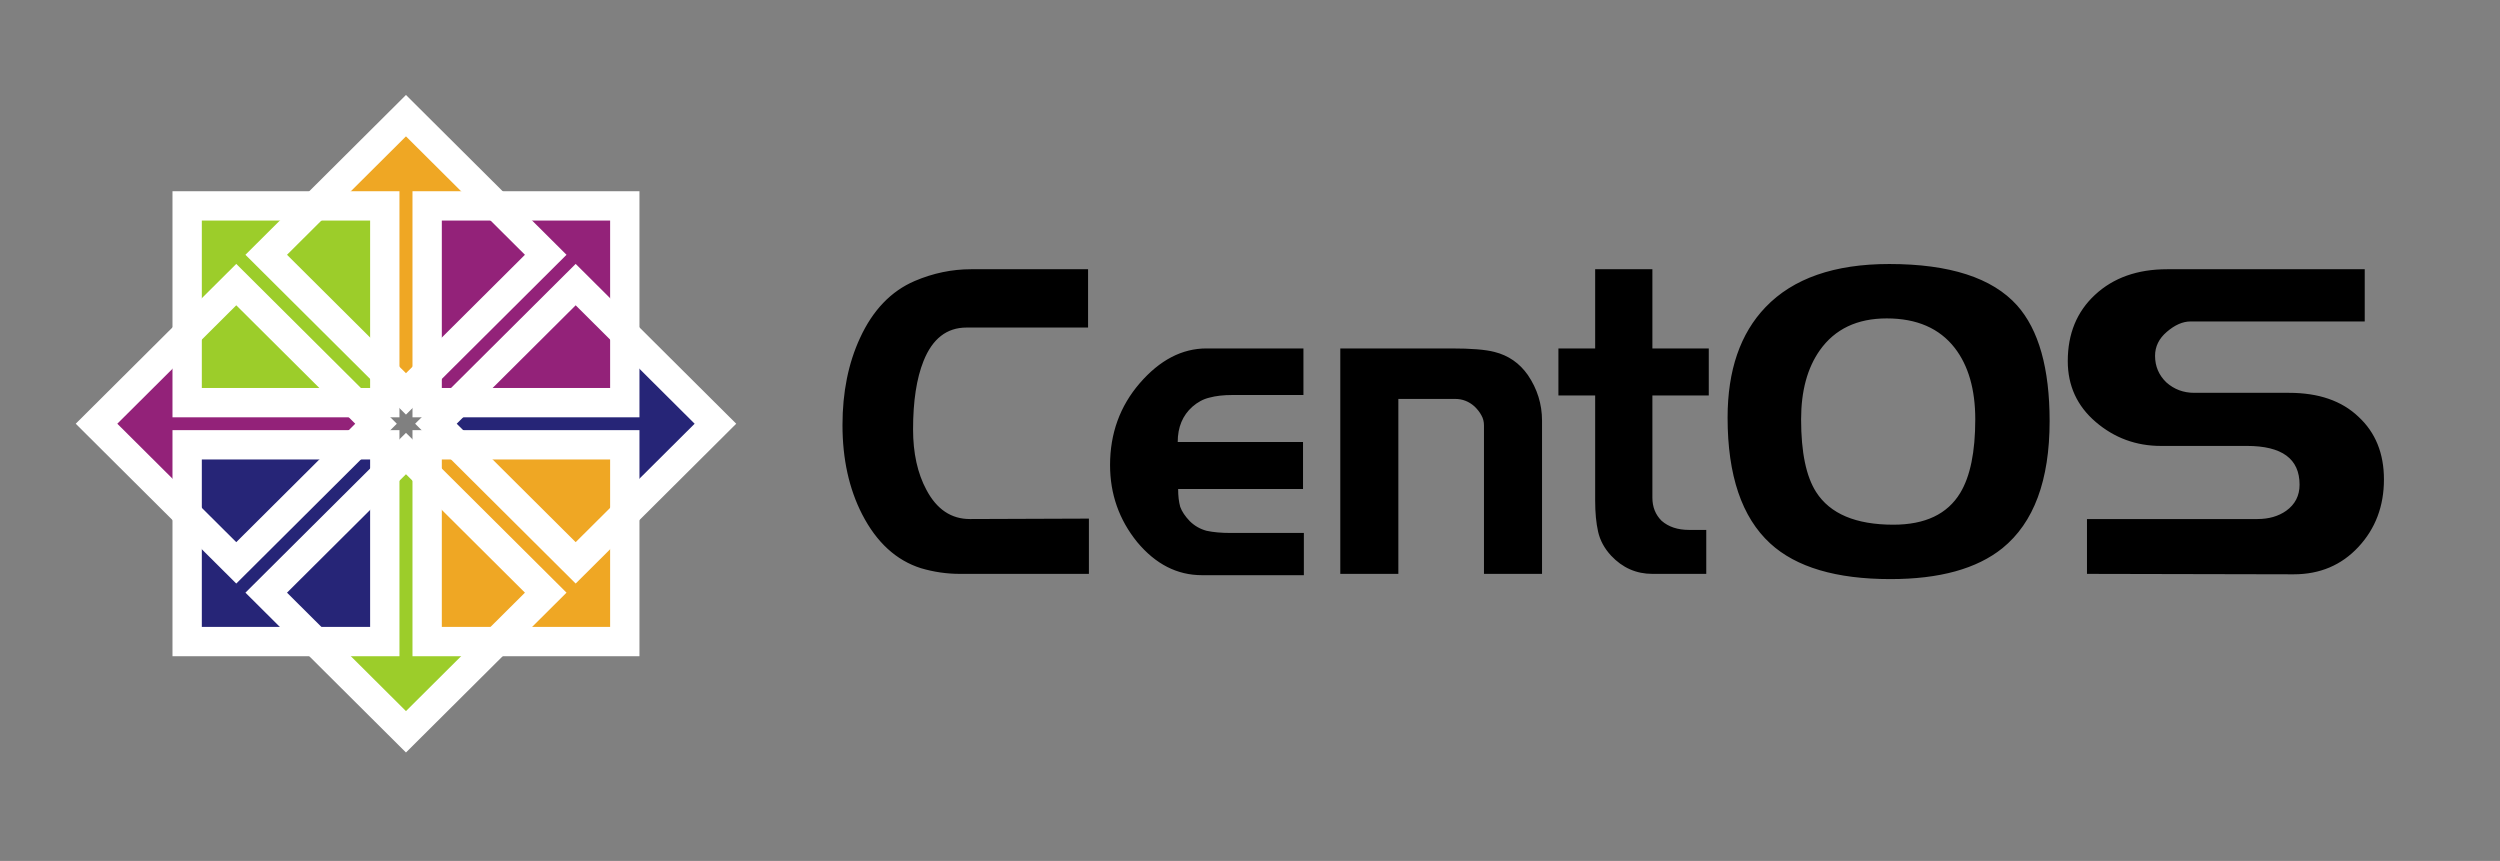 <?xml version="1.0" encoding="utf-8"?>
<svg width="302px" height="104px" viewbox="0 0 302 104" version="1.1" xmlns:xlink="http://www.w3.org/1999/xlink" xmlns="http://www.w3.org/2000/svg">
  <rect width="100%" height="100%" fill="#808080" stroke="none"/>
  <g id="layer1" transform="translate(1.772 1.772)">
    <g id="g5189">
      <path d="M0 0L297.738 0L297.738 100L0 100L0 0Z" id="rect5183" fill="#FFFFFF" fill-opacity="0" fill-rule="evenodd" stroke="none" />
      <path d="M29.768 37.432L14.178 37.432C12.597 37.432 11.033 37.205 9.486 36.749C6.492 35.803 4.12 33.63 2.371 30.23C0.79 27.145 0 23.553 0 19.452C0 15.492 0.706 11.987 2.119 8.938C3.666 5.573 5.87 3.277 8.729 2.05C10.949 1.104 13.219 0.631 15.54 0.631L29.667 0.631L29.667 7.676L14.985 7.676C12.597 7.676 10.865 9.025 9.788 11.724C8.947 13.827 8.527 16.578 8.527 19.978C8.527 22.852 9.065 25.288 10.141 27.286C11.386 29.634 13.135 30.808 15.389 30.808L29.768 30.755L29.768 37.432M55.734 37.59L43.423 37.59C40.429 37.59 37.822 36.258 35.602 33.594C33.416 30.896 32.323 27.794 32.323 24.289C32.323 20.469 33.517 17.174 35.905 14.405C38.327 11.601 41.018 10.199 43.978 10.199L55.683 10.199L55.683 15.825L47.106 15.825C46.029 15.825 45.105 15.93 44.331 16.14C43.591 16.315 42.901 16.683 42.262 17.244C41.085 18.296 40.496 19.715 40.496 21.503L55.633 21.503L55.633 27.18L40.547 27.18C40.547 28.022 40.631 28.74 40.799 29.336C41.001 29.897 41.388 30.475 41.959 31.071C42.531 31.632 43.204 32.017 43.978 32.227C44.785 32.403 45.76 32.49 46.904 32.49L55.734 32.49L55.734 37.59M84.505 37.432L77.492 37.432L77.492 19.505C77.492 19.049 77.391 18.646 77.19 18.296C76.988 17.91 76.702 17.542 76.332 17.192C75.659 16.596 74.885 16.298 74.011 16.298L67.149 16.298L67.149 37.432L60.136 37.432L60.136 10.199L73.557 10.199C75.945 10.199 77.677 10.339 78.754 10.62C80.436 11.04 81.781 11.969 82.79 13.406C83.934 15.089 84.505 16.929 84.505 18.926L84.505 37.432M104.648 15.877L97.837 15.877L97.837 28.232C97.837 29.353 98.207 30.282 98.947 31.018C99.787 31.754 100.898 32.122 102.277 32.122L104.345 32.122L104.345 37.432L97.837 37.432C95.886 37.432 94.221 36.696 92.842 35.224C92.034 34.348 91.513 33.384 91.278 32.333C91.042 31.281 90.924 30.037 90.924 28.6L90.924 15.877L86.484 15.877L86.484 10.199L90.924 10.199L90.924 0.631L97.837 0.631L97.837 10.199L104.648 10.199L104.648 15.877M145.822 18.979C145.821 26.129 143.921 31.246 140.12 34.33C137.026 36.819 132.518 38.063 126.598 38.063C120.039 38.063 115.195 36.626 112.067 33.752C108.636 30.598 106.921 25.533 106.921 18.558C106.921 12.845 108.451 8.394 111.512 5.205C114.842 1.735 119.82 2.74933e-05 126.447 0C133.746 2.74933e-05 138.892 1.665 141.886 4.994C144.51 7.939 145.821 12.6 145.822 18.979M136.841 18.769C136.84 15.159 136.016 12.285 134.368 10.147C132.518 7.763 129.777 6.572 126.144 6.572C122.579 6.572 119.888 7.851 118.071 10.409C116.558 12.547 115.801 15.334 115.801 18.769C115.801 22.729 116.406 25.656 117.617 27.548C119.299 30.177 122.41 31.491 126.951 31.491C130.786 31.491 133.477 30.212 135.024 27.654C136.235 25.656 136.84 22.694 136.84 18.769M186.208 26.024C186.208 29.248 185.182 31.965 183.13 34.173C181.079 36.381 178.472 37.485 175.31 37.485L150.335 37.432L150.335 30.808L170.92 30.808C172.3 30.808 173.46 30.475 174.402 29.809C175.478 29.038 176.016 27.986 176.016 26.655C176.016 23.535 173.897 21.976 169.659 21.976L159.265 21.976C156.272 21.976 153.648 21.012 151.394 19.084C149.141 17.157 148.014 14.703 148.014 11.724C148.014 8.429 149.107 5.766 151.294 3.733C153.514 1.665 156.423 0.631 160.022 0.631L183.887 0.631L183.887 6.94L162.848 6.94C161.906 6.94 160.947 7.36 159.972 8.201C159.03 9.008 158.559 9.971 158.559 11.093C158.559 12.355 159.013 13.424 159.921 14.3C160.863 15.141 161.99 15.562 163.302 15.562L174.755 15.562C178.32 15.562 181.112 16.526 183.131 18.453C185.182 20.346 186.208 22.869 186.208 26.024" transform="translate(100 30.12)" id="text5083-9" fill="#000000" fill-rule="evenodd" stroke="none" />
      <g id="g3664" transform="translate(9.471 11.786)">
        <g id="g12802" transform="translate(0 25.69)">
          <g id="g12804">
            <g id="g12806" transform="translate(0.086 0.129)">
              <path d="M31.633 9.004L34.425 11.767L31.633 14.53L11.983 14.53L11.983 23.736L0 11.767L11.983 0L11.983 9.004L31.633 9.004L31.633 9.004Z" id="path12808" fill="#932279" fill-rule="evenodd" stroke="none" />
            </g>
            <g id="Mask-group">
              <g id="g4431">
                <path d="M33.055 9.555L35.813 11.822L33.055 14.088L12.291 14.088L12.291 23.768L0 11.822L12.291 0L12.291 9.555L33.055 9.555L33.055 9.555Z" id="path4433" fill="none" fill-rule="evenodd" stroke="none" />
              </g>
            </g>
          </g>
        </g>
        <g id="g12768" transform="translate(25.818 0)">
          <g id="g12770">
            <g id="g12772" transform="translate(0 0.086)">
              <path d="M14.799 31.49L12.023 34.27L9.248 31.49L9.248 11.929L0 11.929L12.023 0L23.844 11.929L14.799 11.929L14.799 31.49L14.799 31.49Z" id="path12774" fill="#EFA724" fill-rule="evenodd" stroke="none" />
            </g>
            <g id="Mask-group" transform="translate(0.098 0)">
              <g id="g4431">
                <path d="M14.277 32.906L12 35.652L9.723 32.906L9.723 12.235L0 12.235L12 0L23.875 12.235L14.277 12.235L14.277 32.906L14.277 32.906Z" id="path4433" fill="none" fill-rule="evenodd" stroke="none" />
              </g>
            </g>
          </g>
        </g>
        <g id="g12780" transform="translate(39.784 25.702)">
          <g id="g12782" transform="translate(1.302 0)">
            <path d="M2.792 14.732L0 11.969L2.792 9.206L22.441 9.206L22.441 0L34.425 11.969L22.441 23.736L22.441 14.732L2.792 14.732L2.792 14.732Z" id="path12784" fill="#262577" fill-rule="evenodd" stroke="none" />
          </g>
          <g id="Mask-group" transform="translate(0 0.098)">
            <g id="g4431">
              <path d="M2.758 14.213L0 11.946L2.758 9.68L23.522 9.68L23.522 0L35.813 11.946L23.522 23.768L23.522 14.213L2.758 14.213L2.758 14.213Z" id="path4433" fill="none" fill-rule="evenodd" stroke="none" />
            </g>
          </g>
        </g>
        <g id="g12790" transform="translate(25.806 39.605)">
          <g id="g12792">
            <g id="g12794" transform="translate(0.13 1.296)">
              <path d="M9.045 2.779L11.82 0L14.596 2.779L14.596 22.34L23.844 22.34L11.82 34.27L0 22.34L9.045 22.34L9.045 2.779L9.045 2.779Z" id="path12796" fill="#9CCD2A" fill-rule="evenodd" stroke="none" />
            </g>
            <g id="Mask-group">
              <g id="g4431">
                <path d="M9.598 2.745L11.875 0L14.152 2.745L14.152 23.416L23.875 23.416L11.875 35.652L0 23.416L9.598 23.416L9.598 2.745L9.598 2.745Z" id="path4433" fill="none" fill-rule="evenodd" stroke="none" />
              </g>
            </g>
          </g>
        </g>
        <g id="g12742" transform="translate(11.365 11.314)">
          <path d="M0 0L23.875 0L23.875 23.768L0 23.768L0 0L0 0Z" id="rect12744" fill="#9CCD2A" fill-rule="evenodd" stroke="#FFFFFF" stroke-width="3.543" />
          <path d="M0 0L23.875 0L23.875 23.768L0 23.768L0 0L0 0Z" transform="translate(28.992 0)" id="rect12746" fill="#932279" fill-rule="evenodd" stroke="#FFFFFF" stroke-width="3.543" />
          <path d="M0 0L23.875 0L23.875 23.768L0 23.768L0 0L0 0Z" transform="translate(28.992 28.861)" id="rect12748" fill="#EFA724" fill-rule="evenodd" stroke="#FFFFFF" stroke-width="3.543" />
          <path d="M0 0L23.875 0L23.875 23.768L0 23.768L0 0L0 0Z" transform="translate(0 28.861)" id="rect12750" fill="#262577" fill-rule="evenodd" stroke="#FFFFFF" stroke-width="3.543" />
        </g>
        <path d="M0 16.806L16.882 0L33.765 16.806L16.882 33.613L0 16.806L0 16.806Z" transform="translate(0.416 20.822)" id="rect12760" fill="none" fill-rule="evenodd" stroke="#FFFFFF" stroke-width="3.543" />
        <path d="M0 16.806L16.882 0L33.765 16.806L16.882 33.613L0 16.806L0 16.806Z" transform="translate(20.916 0.414)" id="rect12762" fill="none" fill-rule="evenodd" stroke="#FFFFFF" stroke-width="3.543" />
        <path d="M0 16.806L16.882 0L33.765 16.806L16.882 33.613L0 16.806L0 16.806Z" transform="translate(41.416 20.822)" id="rect12764" fill="none" fill-rule="evenodd" stroke="#FFFFFF" stroke-width="3.543" />
        <path d="M0 16.806L16.882 0L33.765 16.806L16.882 33.613L0 16.806L0 16.806Z" transform="translate(20.916 41.23)" id="rect12766" fill="none" fill-rule="evenodd" stroke="#FFFFFF" stroke-width="3.543" />
      </g>
    </g>
  </g>
</svg>